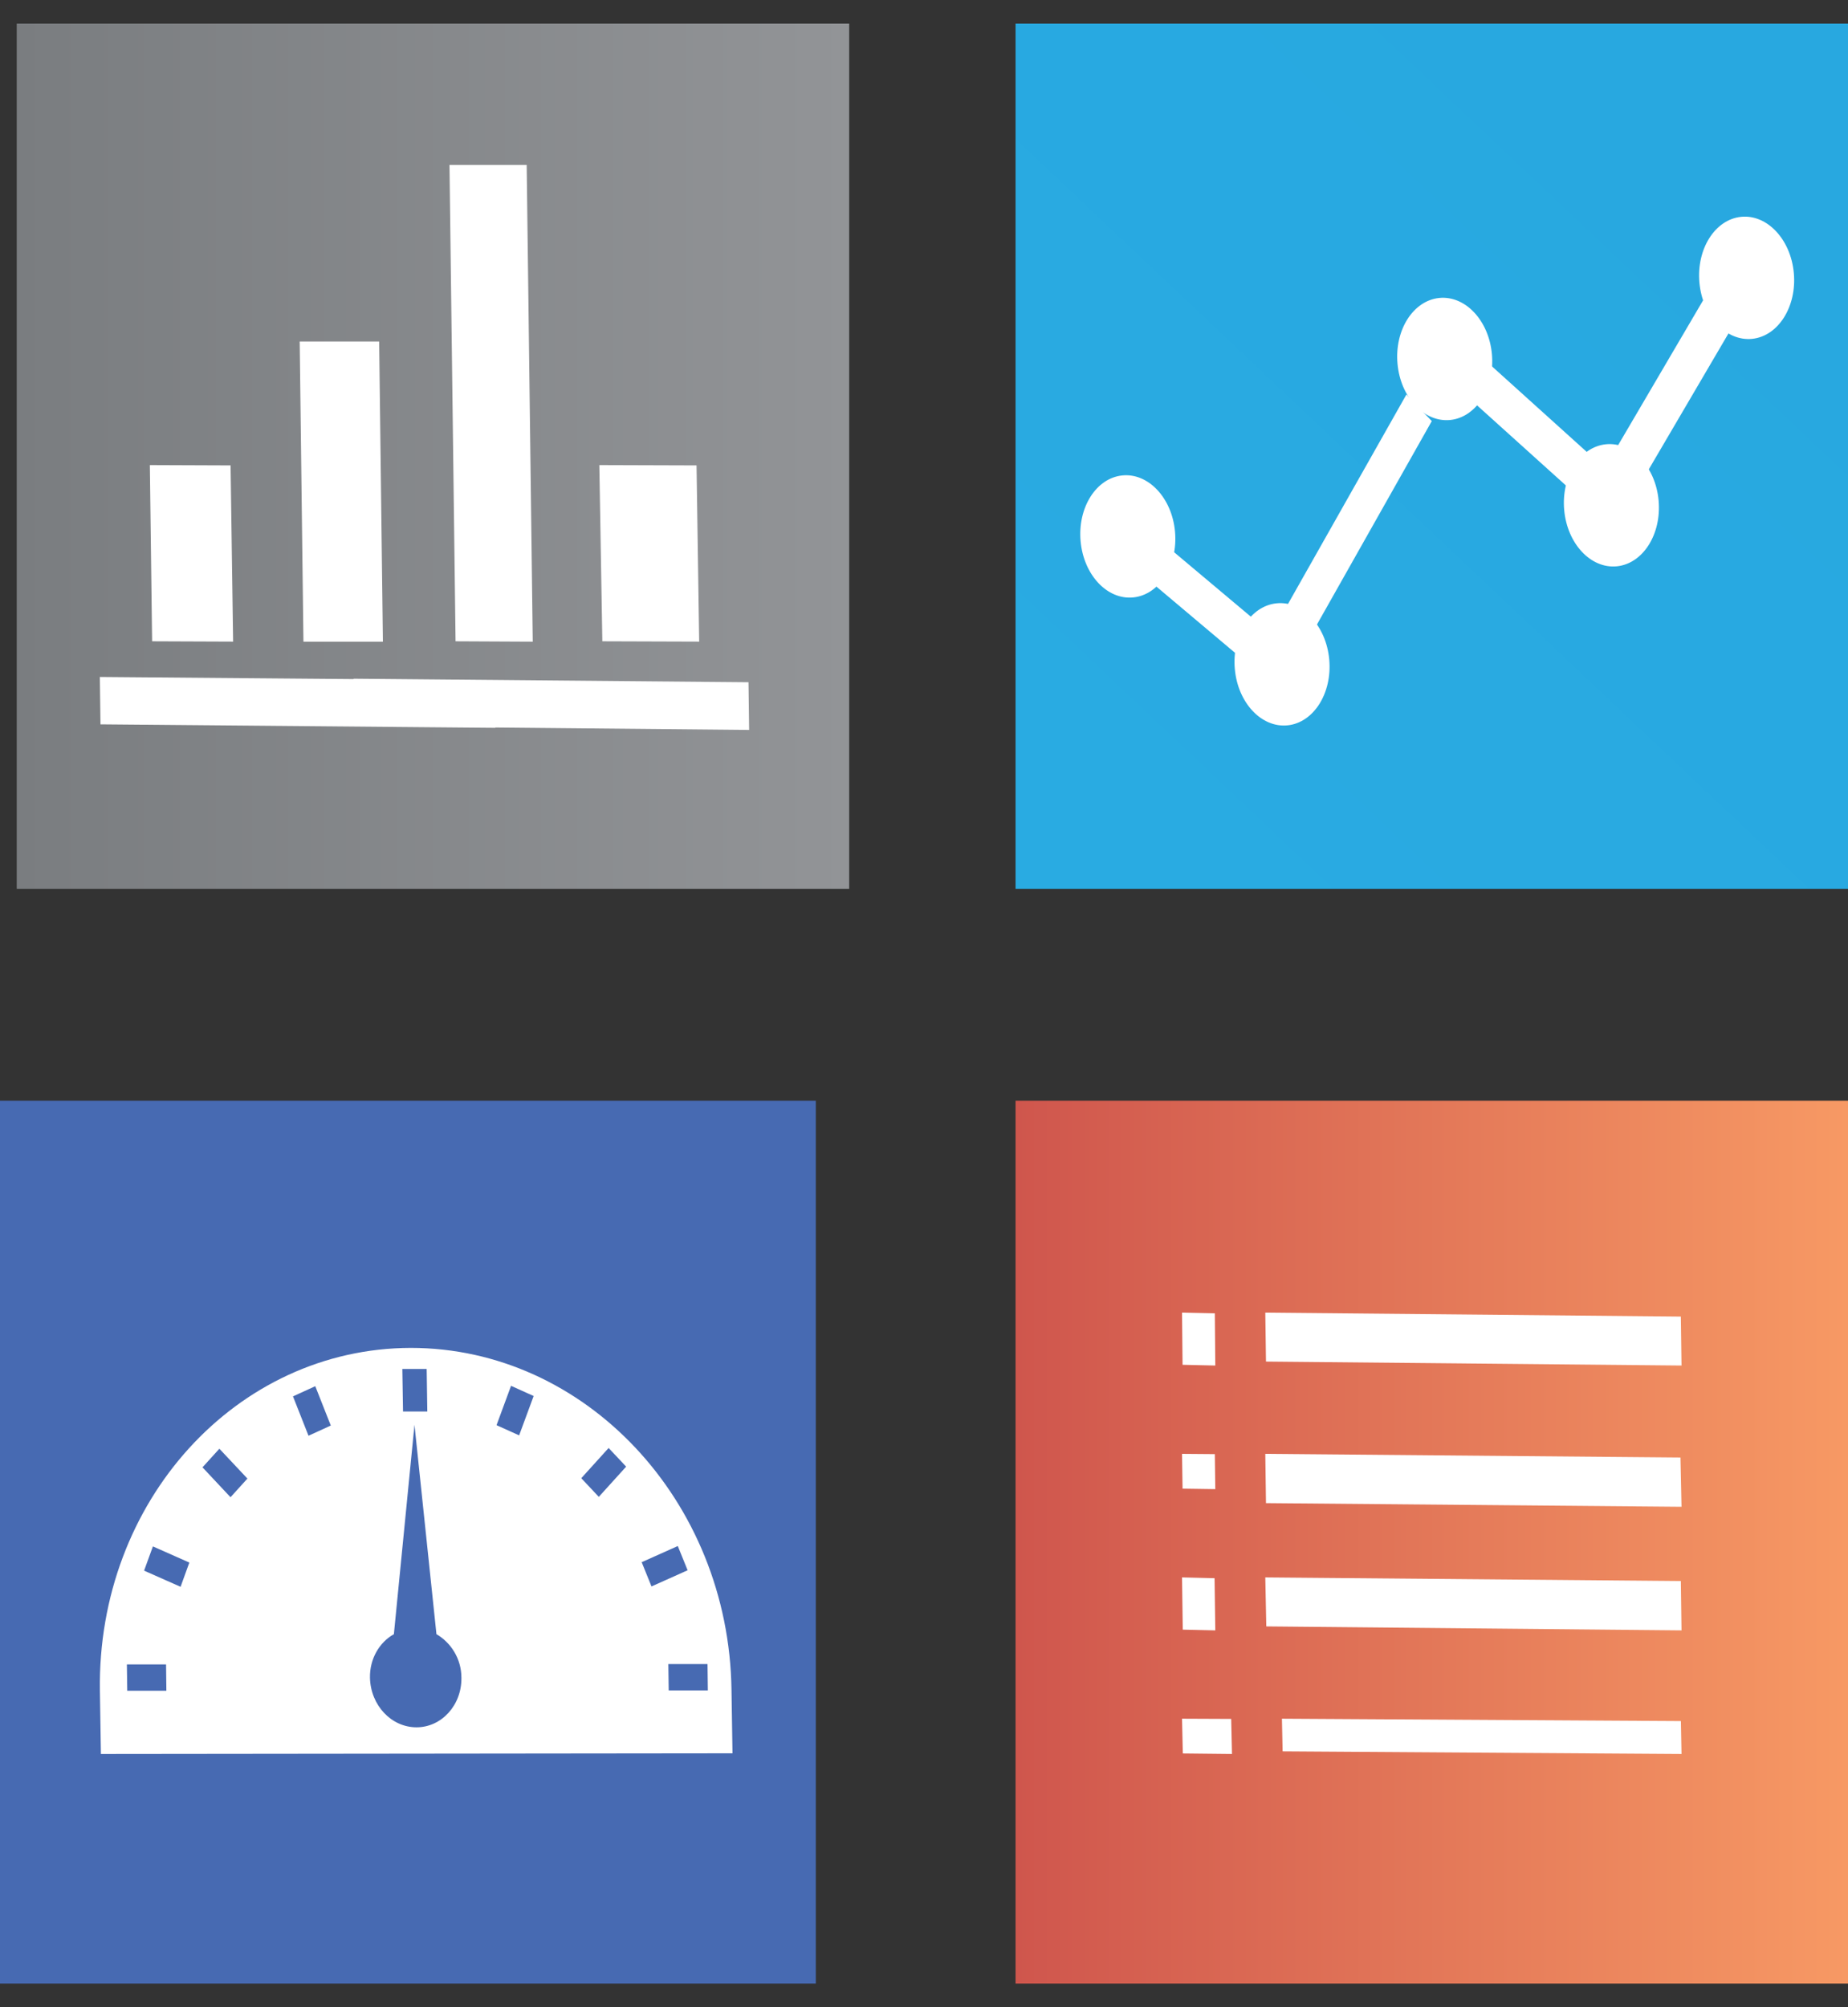 <svg width="35" height="38" viewBox="0 0 35 38" fill="none" xmlns="http://www.w3.org/2000/svg">
<rect x="0" y="0" width="35" height="38" fill="#333333" stroke="none"/>
<path d="M16.083 0.448H0.317V16.827H16.083V0.448Z" fill="url(#paint0_linear_2563_3122)"/>
<path d="M35 0.448H19.234V16.827H35V0.448Z" fill="url(#paint1_linear_2563_3122)"/>
<path d="M15.451 20.838H-0V37.552H15.451V20.838Z" fill="#476AB2"/>
<path d="M35 20.838H19.234V37.552H35V20.838Z" fill="url(#paint2_linear_2563_3122)"/>
<path d="M13.242 12.147L11.408 12.141L11.351 8.805L13.192 8.811L13.242 12.147Z" fill="white"/>
<path d="M10.09 12.148L8.628 12.141L8.513 3.122H9.975L10.09 12.148Z" fill="white"/>
<path d="M7.252 12.148H5.747L5.676 6.465H7.181L7.252 12.148Z" fill="white"/>
<path d="M4.415 12.147L2.881 12.141L2.838 8.805L4.367 8.811L4.415 12.147Z" fill="white"/>
<path d="M31.847 25.852L23.977 25.777L23.964 24.85L31.834 24.925L31.847 25.852Z" fill="white"/>
<path d="M14.188 13.819L14.176 12.916L6.698 12.849V12.856L1.891 12.816L1.903 13.713L9.381 13.779V13.773L14.188 13.819Z" fill="white"/>
<path d="M23.017 25.852L22.397 25.838L22.387 24.85L23.008 24.864L23.017 25.852Z" fill="white"/>
<path d="M31.847 28.526L23.977 28.457L23.964 27.524L31.827 27.593L31.847 28.526Z" fill="white"/>
<path d="M23.017 28.192L22.397 28.183L22.387 27.524L23.008 27.529L23.017 28.192Z" fill="white"/>
<path d="M31.847 30.866L23.983 30.791L23.964 29.863L31.834 29.932L31.847 30.866Z" fill="white"/>
<path d="M23.017 30.866L22.401 30.852L22.387 29.863L23.003 29.878L23.017 30.866Z" fill="white"/>
<path d="M31.847 33.206L24.292 33.156L24.279 32.538L31.835 32.583L31.847 33.206Z" fill="white"/>
<path d="M23.333 33.206L22.402 33.196L22.387 32.538L23.318 32.542L23.333 33.206Z" fill="white"/>
<path d="M21.465 11.31C21.959 11.26 22.312 10.702 22.254 10.064C22.196 9.426 21.748 8.95 21.255 9.001C20.761 9.051 20.408 9.609 20.466 10.247C20.524 10.885 20.971 11.361 21.465 11.31Z" fill="white"/>
<path d="M30.624 10.721C31.118 10.67 31.471 10.112 31.413 9.474C31.355 8.837 30.907 8.361 30.414 8.411C29.92 8.462 29.567 9.02 29.625 9.657C29.683 10.295 30.13 10.771 30.624 10.721Z" fill="white"/>
<path d="M27.467 7.951C27.961 7.9 28.314 7.342 28.256 6.704C28.198 6.067 27.751 5.591 27.257 5.641C26.763 5.692 26.41 6.25 26.468 6.887C26.526 7.525 26.973 8.001 27.467 7.951Z" fill="white"/>
<path d="M24.386 13.732C24.88 13.681 25.233 13.123 25.175 12.485C25.117 11.847 24.67 11.371 24.176 11.422C23.682 11.473 23.329 12.03 23.387 12.668C23.445 13.306 23.892 13.782 24.386 13.732Z" fill="white"/>
<path d="M33.185 6.415C33.679 6.364 34.032 5.806 33.974 5.169C33.916 4.531 33.468 4.055 32.975 4.105C32.481 4.156 32.128 4.714 32.186 5.352C32.244 5.989 32.691 6.465 33.185 6.415Z" fill="white"/>
<path d="M23.933 12.816L21.127 10.453L21.467 9.808L24.28 12.17L23.933 12.816Z" fill="white"/>
<path d="M24.279 11.637L26.637 7.468L27.117 7.972L24.759 12.148L24.279 11.637Z" fill="white"/>
<path d="M29.957 9.602L32.583 5.128L33.11 5.675L30.49 10.142L29.957 9.602Z" fill="white"/>
<path d="M29.97 9.473L27.433 7.186L27.735 6.465L30.271 8.753L29.97 9.473Z" fill="white"/>
<path d="M13.854 31.989C13.803 28.411 11.086 25.518 7.78 25.518C4.475 25.525 1.841 28.424 1.892 32.002L1.911 33.206L13.873 33.193L13.854 31.989ZM3.151 32.009H2.41L2.403 31.51H3.145L3.151 32.009ZM3.42 30.041L2.729 29.735L2.896 29.276L3.586 29.582L3.42 30.041ZM7.62 25.917H8.081L8.093 26.722H7.633L7.62 25.917ZM4.366 28.345L3.835 27.779L4.155 27.427L4.686 27.992L4.366 28.345ZM5.843 27.181L5.549 26.436L5.971 26.243L6.265 26.988L5.843 27.181ZM7.889 32.701C7.409 32.701 7.019 32.282 7.007 31.763C7 31.404 7.186 31.091 7.46 30.938L7.85 26.974L8.266 30.938C8.541 31.098 8.739 31.404 8.739 31.763C8.746 32.282 8.362 32.701 7.889 32.701ZM9.832 27.174L9.404 26.981L9.679 26.236L10.107 26.429L9.832 27.174ZM11.341 28.338L11.009 27.985L11.527 27.413L11.859 27.766L11.341 28.338ZM12.153 29.575L12.837 29.269L13.023 29.728L12.339 30.034L12.153 29.575ZM13.406 32.002H12.665L12.658 31.504H13.4L13.406 32.002Z" fill="white"/>
<defs>
<linearGradient id="paint0_linear_2563_3122" x1="16.079" y1="8.64" x2="0.315" y2="8.64" gradientUnits="userSpaceOnUse">
<stop stop-color="#929497"/>
<stop offset="1" stop-color="#7A7D80"/>
</linearGradient>
<linearGradient id="paint1_linear_2563_3122" x1="37.309" y1="-3.009" x2="16.02" y2="19.533" gradientUnits="userSpaceOnUse">
<stop offset="0.233" stop-color="#28A8E0"/>
<stop offset="0.832" stop-color="#29ABE2"/>
</linearGradient>
<linearGradient id="paint2_linear_2563_3122" x1="34.998" y1="29.191" x2="19.234" y2="29.191" gradientUnits="userSpaceOnUse">
<stop stop-color="#F79964"/>
<stop offset="1" stop-color="#CF564D"/>
</linearGradient>
</defs>
</svg>

